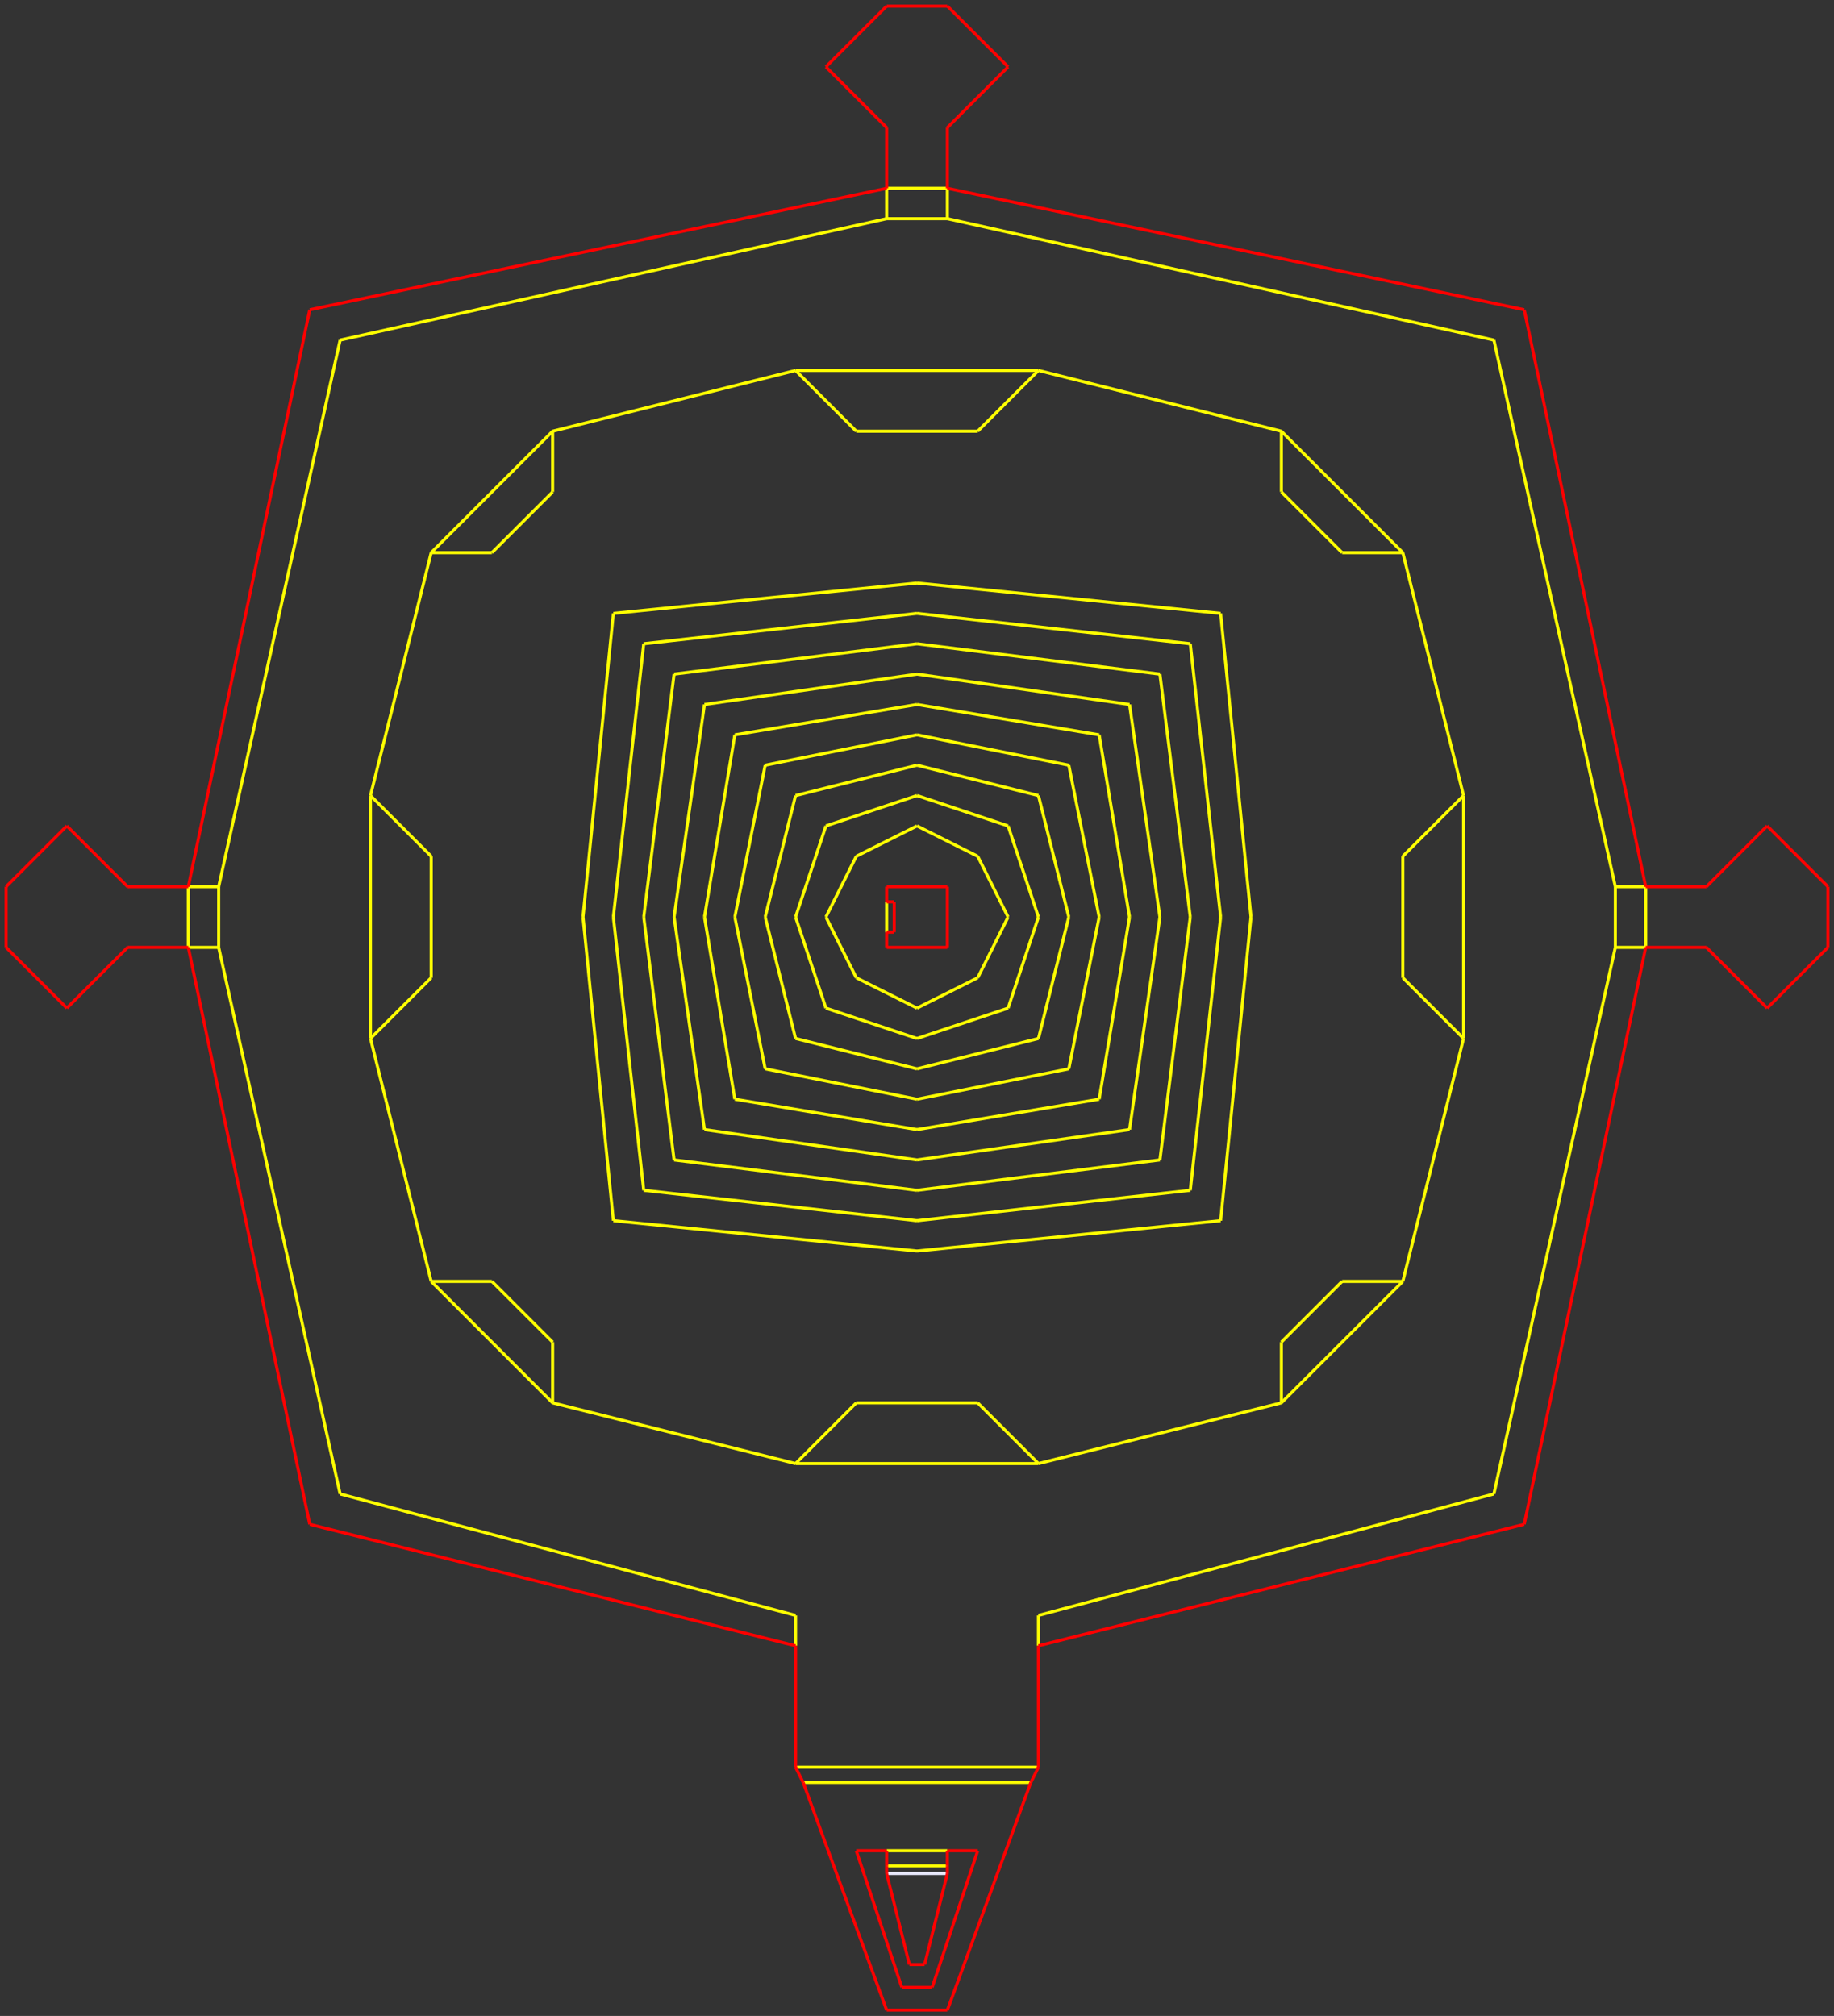 <?xml version="1.0" encoding="UTF-8"?>
<svg xmlns="http://www.w3.org/2000/svg" xmlns:xlink="http://www.w3.org/1999/xlink"
     width="1200" height="1319" viewBox="0 0 1200 1319">
<rect x="0" y="0" width="1200" height="1319" fill="#333333" stroke="none"/>
<defs>
</defs>
<path d="M619.867,1225.8 L580.133,1225.8" stroke="lavender" stroke-width="2" fill="none" />
<path d="M619.867,1220.833 L580.133,1220.833" stroke="yellow" stroke-width="2" fill="none" />
<path d="M619.867,1210.9 L580.133,1210.9" stroke="yellow" stroke-width="2" fill="none" />
<path d="M679.467,1156.267 L520.533,1156.267" stroke="yellow" stroke-width="2" fill="none" />
<path d="M600.0,659.6 L639.733,639.733" stroke="yellow" stroke-width="2" fill="none" />
<path d="M639.733,639.733 L659.6,600.0" stroke="yellow" stroke-width="2" fill="none" />
<path d="M659.6,600.0 L639.733,560.267" stroke="yellow" stroke-width="2" fill="none" />
<path d="M639.733,560.267 L600.0,540.4" stroke="yellow" stroke-width="2" fill="none" />
<path d="M600.0,540.4 L560.267,560.267" stroke="yellow" stroke-width="2" fill="none" />
<path d="M560.267,560.267 L540.4,600.0" stroke="yellow" stroke-width="2" fill="none" />
<path d="M540.4,600.0 L560.267,639.733" stroke="yellow" stroke-width="2" fill="none" />
<path d="M560.267,639.733 L600.0,659.6" stroke="yellow" stroke-width="2" fill="none" />
<path d="M520.533,600.0 L540.4,540.4" stroke="yellow" stroke-width="2" fill="none" />
<path d="M540.4,540.4 L600.0,520.533" stroke="yellow" stroke-width="2" fill="none" />
<path d="M600.0,520.533 L659.6,540.4" stroke="yellow" stroke-width="2" fill="none" />
<path d="M659.6,540.4 L679.467,600.0" stroke="yellow" stroke-width="2" fill="none" />
<path d="M679.467,600.0 L659.6,659.6" stroke="yellow" stroke-width="2" fill="none" />
<path d="M659.6,659.6 L600.0,679.467" stroke="yellow" stroke-width="2" fill="none" />
<path d="M600.0,679.467 L540.4,659.6" stroke="yellow" stroke-width="2" fill="none" />
<path d="M540.4,659.6 L520.533,600.0" stroke="yellow" stroke-width="2" fill="none" />
<path d="M600.0,699.333 L520.533,679.467" stroke="yellow" stroke-width="2" fill="none" />
<path d="M520.533,679.467 L500.667,600.0" stroke="yellow" stroke-width="2" fill="none" />
<path d="M500.667,600.0 L520.533,520.533" stroke="yellow" stroke-width="2" fill="none" />
<path d="M520.533,520.533 L600.0,500.667" stroke="yellow" stroke-width="2" fill="none" />
<path d="M600.0,500.667 L679.467,520.533" stroke="yellow" stroke-width="2" fill="none" />
<path d="M679.467,520.533 L699.333,600.0" stroke="yellow" stroke-width="2" fill="none" />
<path d="M699.333,600.0 L679.467,679.467" stroke="yellow" stroke-width="2" fill="none" />
<path d="M679.467,679.467 L600.0,699.333" stroke="yellow" stroke-width="2" fill="none" />
<path d="M600.0,480.8 L699.333,500.667" stroke="yellow" stroke-width="2" fill="none" />
<path d="M699.333,500.667 L719.2,600.0" stroke="yellow" stroke-width="2" fill="none" />
<path d="M719.2,600.0 L699.333,699.333" stroke="yellow" stroke-width="2" fill="none" />
<path d="M699.333,699.333 L600.0,719.2" stroke="yellow" stroke-width="2" fill="none" />
<path d="M600.0,719.2 L500.667,699.333" stroke="yellow" stroke-width="2" fill="none" />
<path d="M500.667,699.333 L480.8,600.0" stroke="yellow" stroke-width="2" fill="none" />
<path d="M480.8,600.0 L500.667,500.667" stroke="yellow" stroke-width="2" fill="none" />
<path d="M500.667,500.667 L600.0,480.8" stroke="yellow" stroke-width="2" fill="none" />
<path d="M480.8,480.8 L600.0,460.933" stroke="yellow" stroke-width="2" fill="none" />
<path d="M600.0,460.933 L719.2,480.8" stroke="yellow" stroke-width="2" fill="none" />
<path d="M719.2,480.8 L739.067,600.0" stroke="yellow" stroke-width="2" fill="none" />
<path d="M739.067,600.0 L719.2,719.2" stroke="yellow" stroke-width="2" fill="none" />
<path d="M719.2,719.2 L600.0,739.067" stroke="yellow" stroke-width="2" fill="none" />
<path d="M600.0,739.067 L480.8,719.2" stroke="yellow" stroke-width="2" fill="none" />
<path d="M480.8,719.2 L460.933,600.0" stroke="yellow" stroke-width="2" fill="none" />
<path d="M460.933,600.0 L480.8,480.8" stroke="yellow" stroke-width="2" fill="none" />
<path d="M600.0,441.067 L739.067,460.933" stroke="yellow" stroke-width="2" fill="none" />
<path d="M739.067,460.933 L758.933,600.0" stroke="yellow" stroke-width="2" fill="none" />
<path d="M758.933,600.0 L739.067,739.067" stroke="yellow" stroke-width="2" fill="none" />
<path d="M739.067,739.067 L600.0,758.933" stroke="yellow" stroke-width="2" fill="none" />
<path d="M600.0,758.933 L460.933,739.067" stroke="yellow" stroke-width="2" fill="none" />
<path d="M460.933,739.067 L441.067,600.0" stroke="yellow" stroke-width="2" fill="none" />
<path d="M441.067,600.0 L460.933,460.933" stroke="yellow" stroke-width="2" fill="none" />
<path d="M460.933,460.933 L600.0,441.067" stroke="yellow" stroke-width="2" fill="none" />
<path d="M441.067,441.067 L600.0,421.2" stroke="yellow" stroke-width="2" fill="none" />
<path d="M600.0,421.2 L758.933,441.067" stroke="yellow" stroke-width="2" fill="none" />
<path d="M758.933,441.067 L778.8,600.0" stroke="yellow" stroke-width="2" fill="none" />
<path d="M778.8,600.0 L758.933,758.933" stroke="yellow" stroke-width="2" fill="none" />
<path d="M758.933,758.933 L600.0,778.8" stroke="yellow" stroke-width="2" fill="none" />
<path d="M600.0,778.8 L441.067,758.933" stroke="yellow" stroke-width="2" fill="none" />
<path d="M441.067,758.933 L421.2,600.0" stroke="yellow" stroke-width="2" fill="none" />
<path d="M421.2,600.0 L441.067,441.067" stroke="yellow" stroke-width="2" fill="none" />
<path d="M600.0,401.333 L778.8,421.2" stroke="yellow" stroke-width="2" fill="none" />
<path d="M778.8,421.2 L798.667,600.0" stroke="yellow" stroke-width="2" fill="none" />
<path d="M798.667,600.0 L778.8,778.8" stroke="yellow" stroke-width="2" fill="none" />
<path d="M778.8,778.8 L600.0,798.667" stroke="yellow" stroke-width="2" fill="none" />
<path d="M600.0,798.667 L421.2,778.8" stroke="yellow" stroke-width="2" fill="none" />
<path d="M421.2,778.8 L401.333,600.0" stroke="yellow" stroke-width="2" fill="none" />
<path d="M401.333,600.0 L421.2,421.2" stroke="yellow" stroke-width="2" fill="none" />
<path d="M421.2,421.2 L600.0,401.333" stroke="yellow" stroke-width="2" fill="none" />
<path d="M600.0,381.467 L798.667,401.333" stroke="yellow" stroke-width="2" fill="none" />
<path d="M798.667,401.333 L818.533,600.0" stroke="yellow" stroke-width="2" fill="none" />
<path d="M818.533,600.0 L798.667,798.667" stroke="yellow" stroke-width="2" fill="none" />
<path d="M798.667,798.667 L600.0,818.533" stroke="yellow" stroke-width="2" fill="none" />
<path d="M600.0,818.533 L401.333,798.667" stroke="yellow" stroke-width="2" fill="none" />
<path d="M401.333,798.667 L381.467,600.0" stroke="yellow" stroke-width="2" fill="none" />
<path d="M381.467,600.0 L401.333,401.333" stroke="yellow" stroke-width="2" fill="none" />
<path d="M401.333,401.333 L600.0,381.467" stroke="yellow" stroke-width="2" fill="none" />
<path d="M679.467,242.4 L838.4,282.133" stroke="yellow" stroke-width="2" fill="none" />
<path d="M917.867,361.6 L957.6,520.533" stroke="yellow" stroke-width="2" fill="none" />
<path d="M957.6,679.467 L917.867,838.4" stroke="yellow" stroke-width="2" fill="none" />
<path d="M838.4,917.867 L679.467,957.6" stroke="yellow" stroke-width="2" fill="none" />
<path d="M520.533,957.6 L361.6,917.867" stroke="yellow" stroke-width="2" fill="none" />
<path d="M282.133,838.4 L242.4,679.467" stroke="yellow" stroke-width="2" fill="none" />
<path d="M242.4,520.533 L282.133,361.6" stroke="yellow" stroke-width="2" fill="none" />
<path d="M361.6,282.133 L520.533,242.4" stroke="yellow" stroke-width="2" fill="none" />
<path d="M679.467,957.6 L520.533,957.6" stroke="yellow" stroke-width="2" fill="none" />
<path d="M361.6,917.867 L282.133,838.4" stroke="yellow" stroke-width="2" fill="none" />
<path d="M242.4,679.467 L242.4,520.533" stroke="yellow" stroke-width="2" fill="none" />
<path d="M282.133,361.6 L361.6,282.133" stroke="yellow" stroke-width="2" fill="none" />
<path d="M520.533,242.4 L679.467,242.4" stroke="yellow" stroke-width="2" fill="none" />
<path d="M838.4,282.133 L917.867,361.6" stroke="yellow" stroke-width="2" fill="none" />
<path d="M957.6,520.533 L957.6,679.467" stroke="yellow" stroke-width="2" fill="none" />
<path d="M917.867,838.4 L838.4,917.867" stroke="yellow" stroke-width="2" fill="none" />
<path d="M242.4,679.467 L282.133,639.733" stroke="yellow" stroke-width="2" fill="none" />
<path d="M282.133,560.267 L242.4,520.533" stroke="yellow" stroke-width="2" fill="none" />
<path d="M282.133,361.6 L321.867,361.6" stroke="yellow" stroke-width="2" fill="none" />
<path d="M361.6,321.867 L361.6,282.133" stroke="yellow" stroke-width="2" fill="none" />
<path d="M520.533,242.4 L560.267,282.133" stroke="yellow" stroke-width="2" fill="none" />
<path d="M639.733,282.133 L679.467,242.4" stroke="yellow" stroke-width="2" fill="none" />
<path d="M838.4,282.133 L838.4,321.867" stroke="yellow" stroke-width="2" fill="none" />
<path d="M878.133,361.6 L917.867,361.6" stroke="yellow" stroke-width="2" fill="none" />
<path d="M957.6,520.533 L917.867,560.267" stroke="yellow" stroke-width="2" fill="none" />
<path d="M917.867,639.733 L957.6,679.467" stroke="yellow" stroke-width="2" fill="none" />
<path d="M917.867,838.4 L878.133,838.4" stroke="yellow" stroke-width="2" fill="none" />
<path d="M838.4,878.133 L838.4,917.867" stroke="yellow" stroke-width="2" fill="none" />
<path d="M679.467,957.6 L639.733,917.867" stroke="yellow" stroke-width="2" fill="none" />
<path d="M560.267,917.867 L520.533,957.6" stroke="yellow" stroke-width="2" fill="none" />
<path d="M361.6,917.867 L361.6,878.133" stroke="yellow" stroke-width="2" fill="none" />
<path d="M321.867,838.4 L282.133,838.4" stroke="yellow" stroke-width="2" fill="none" />
<path d="M361.6,878.133 L321.867,838.4" stroke="yellow" stroke-width="2" fill="none" />
<path d="M282.133,639.733 L282.133,560.267" stroke="yellow" stroke-width="2" fill="none" />
<path d="M321.867,361.6 L361.6,321.867" stroke="yellow" stroke-width="2" fill="none" />
<path d="M560.267,282.133 L639.733,282.133" stroke="yellow" stroke-width="2" fill="none" />
<path d="M838.4,321.867 L878.133,361.6" stroke="yellow" stroke-width="2" fill="none" />
<path d="M917.867,560.267 L917.867,639.733" stroke="yellow" stroke-width="2" fill="none" />
<path d="M878.133,838.4 L838.4,878.133" stroke="yellow" stroke-width="2" fill="none" />
<path d="M639.733,917.867 L560.267,917.867" stroke="yellow" stroke-width="2" fill="none" />
<path d="M520.533,1076.8 L520.533,1056.933" stroke="yellow" stroke-width="2" fill="none" />
<path d="M520.533,1056.933 L222.533,977.467" stroke="yellow" stroke-width="2" fill="none" />
<path d="M222.533,977.467 L143.067,619.867" stroke="yellow" stroke-width="2" fill="none" />
<path d="M143.067,619.867 L143.067,580.133" stroke="yellow" stroke-width="2" fill="none" />
<path d="M143.067,580.133 L222.533,222.533" stroke="yellow" stroke-width="2" fill="none" />
<path d="M222.533,222.533 L580.133,143.067" stroke="yellow" stroke-width="2" fill="none" />
<path d="M580.133,143.067 L619.867,143.067" stroke="yellow" stroke-width="2" fill="none" />
<path d="M619.867,143.067 L977.467,222.533" stroke="yellow" stroke-width="2" fill="none" />
<path d="M977.467,222.533 L1056.933,580.133" stroke="yellow" stroke-width="2" fill="none" />
<path d="M1056.933,580.133 L1056.933,619.867" stroke="yellow" stroke-width="2" fill="none" />
<path d="M1056.933,619.867 L977.467,977.467" stroke="yellow" stroke-width="2" fill="none" />
<path d="M977.467,977.467 L679.467,1056.933" stroke="yellow" stroke-width="2" fill="none" />
<path d="M679.467,1056.933 L679.467,1076.8" stroke="yellow" stroke-width="2" fill="none" />
<path d="M525.5,1166.2 L674.5,1166.2" stroke="yellow" stroke-width="2" fill="none" />
<path d="M143.067,619.867 L123.2,619.867" stroke="yellow" stroke-width="2" fill="none" />
<path d="M123.2,580.133 L143.067,580.133" stroke="yellow" stroke-width="2" fill="none" />
<path d="M123.2,619.867 L123.2,580.133" stroke="yellow" stroke-width="2" fill="none" />
<path d="M580.133,143.067 L580.133,123.2" stroke="yellow" stroke-width="2" fill="none" />
<path d="M619.867,123.2 L619.867,143.067" stroke="yellow" stroke-width="2" fill="none" />
<path d="M580.133,123.2 L619.867,123.2" stroke="yellow" stroke-width="2" fill="none" />
<path d="M1056.933,580.133 L1076.8,580.133" stroke="yellow" stroke-width="2" fill="none" />
<path d="M1076.8,619.867 L1056.933,619.867" stroke="yellow" stroke-width="2" fill="none" />
<path d="M1076.8,580.133 L1076.8,619.867" stroke="yellow" stroke-width="2" fill="none" />
<path d="M580.133,590.067 L580.133,609.933" stroke="yellow" stroke-width="2" fill="none" />
<path d="M679.467,1076.8 L679.467,1156.267" stroke="red" stroke-width="2" fill="none" />
<path d="M619.867,1315.2 L580.133,1315.2" stroke="red" stroke-width="2" fill="none" />
<path d="M520.533,1156.267 L520.533,1076.8" stroke="red" stroke-width="2" fill="none" />
<path d="M590.067,1300.3 L609.933,1300.3" stroke="red" stroke-width="2" fill="none" />
<path d="M609.933,1300.3 L639.733,1210.9" stroke="red" stroke-width="2" fill="none" />
<path d="M619.867,1220.833 L619.867,1225.8" stroke="red" stroke-width="2" fill="none" />
<path d="M580.133,1225.8 L580.133,1220.833" stroke="red" stroke-width="2" fill="none" />
<path d="M560.267,1210.9 L590.067,1300.3" stroke="red" stroke-width="2" fill="none" />
<path d="M619.867,1225.8 L604.967,1285.4" stroke="red" stroke-width="2" fill="none" />
<path d="M604.967,1285.4 L595.033,1285.4" stroke="red" stroke-width="2" fill="none" />
<path d="M595.033,1285.4 L580.133,1225.8" stroke="red" stroke-width="2" fill="none" />
<path d="M580.133,1220.833 L580.133,1210.9" stroke="red" stroke-width="2" fill="none" />
<path d="M580.133,1210.9 L560.267,1210.9" stroke="red" stroke-width="2" fill="none" />
<path d="M619.867,1210.9 L619.867,1220.833" stroke="red" stroke-width="2" fill="none" />
<path d="M639.733,1210.9 L619.867,1210.9" stroke="red" stroke-width="2" fill="none" />
<path d="M619.867,123.2 L997.333,202.667" stroke="red" stroke-width="2" fill="none" />
<path d="M997.333,202.667 L1076.8,580.133" stroke="red" stroke-width="2" fill="none" />
<path d="M1076.8,619.867 L997.333,997.333" stroke="red" stroke-width="2" fill="none" />
<path d="M997.333,997.333 L679.467,1076.8" stroke="red" stroke-width="2" fill="none" />
<path d="M520.533,1076.8 L202.667,997.333" stroke="red" stroke-width="2" fill="none" />
<path d="M202.667,997.333 L123.2,619.867" stroke="red" stroke-width="2" fill="none" />
<path d="M123.2,580.133 L202.667,202.667" stroke="red" stroke-width="2" fill="none" />
<path d="M202.667,202.667 L580.133,123.2" stroke="red" stroke-width="2" fill="none" />
<path d="M679.467,1156.267 L674.5,1166.2" stroke="red" stroke-width="2" fill="none" />
<path d="M674.5,1166.2 L619.867,1315.2" stroke="red" stroke-width="2" fill="none" />
<path d="M580.133,1315.2 L525.5,1166.2" stroke="red" stroke-width="2" fill="none" />
<path d="M525.5,1166.2 L520.533,1156.267" stroke="red" stroke-width="2" fill="none" />
<path d="M123.2,619.867 L83.467,619.867" stroke="red" stroke-width="2" fill="none" />
<path d="M83.467,619.867 L43.733,659.6" stroke="red" stroke-width="2" fill="none" />
<path d="M43.733,659.6 L4.0,619.867" stroke="red" stroke-width="2" fill="none" />
<path d="M4.0,619.867 L4.0,580.133" stroke="red" stroke-width="2" fill="none" />
<path d="M4.0,580.133 L43.733,540.4" stroke="red" stroke-width="2" fill="none" />
<path d="M43.733,540.4 L83.467,580.133" stroke="red" stroke-width="2" fill="none" />
<path d="M83.467,580.133 L123.2,580.133" stroke="red" stroke-width="2" fill="none" />
<path d="M580.133,123.2 L580.133,83.467" stroke="red" stroke-width="2" fill="none" />
<path d="M580.133,83.467 L540.4,43.733" stroke="red" stroke-width="2" fill="none" />
<path d="M540.4,43.733 L580.133,4.0" stroke="red" stroke-width="2" fill="none" />
<path d="M580.133,4.0 L619.867,4.0" stroke="red" stroke-width="2" fill="none" />
<path d="M619.867,4.0 L659.6,43.733" stroke="red" stroke-width="2" fill="none" />
<path d="M659.6,43.733 L619.867,83.467" stroke="red" stroke-width="2" fill="none" />
<path d="M619.867,83.467 L619.867,123.2" stroke="red" stroke-width="2" fill="none" />
<path d="M1076.8,580.133 L1116.533,580.133" stroke="red" stroke-width="2" fill="none" />
<path d="M1116.533,580.133 L1156.267,540.4" stroke="red" stroke-width="2" fill="none" />
<path d="M1156.267,540.4 L1196.0,580.133" stroke="red" stroke-width="2" fill="none" />
<path d="M1196.0,580.133 L1196.0,619.867" stroke="red" stroke-width="2" fill="none" />
<path d="M1196.0,619.867 L1156.267,659.6" stroke="red" stroke-width="2" fill="none" />
<path d="M1156.267,659.6 L1116.533,619.867" stroke="red" stroke-width="2" fill="none" />
<path d="M1116.533,619.867 L1076.8,619.867" stroke="red" stroke-width="2" fill="none" />
<path d="M585.1,590.067 L585.1,609.933" stroke="red" stroke-width="2" fill="none" />
<path d="M580.133,590.067 L585.1,590.067" stroke="red" stroke-width="2" fill="none" />
<path d="M585.1,609.933 L580.133,609.933" stroke="red" stroke-width="2" fill="none" />
<path d="M580.133,580.133 L580.133,590.067" stroke="red" stroke-width="2" fill="none" />
<path d="M580.133,609.933 L580.133,619.867" stroke="red" stroke-width="2" fill="none" />
<path d="M580.133,619.867 L619.867,619.867" stroke="red" stroke-width="2" fill="none" />
<path d="M619.867,619.867 L619.867,580.133" stroke="red" stroke-width="2" fill="none" />
<path d="M619.867,580.133 L580.133,580.133" stroke="red" stroke-width="2" fill="none" />
</svg>